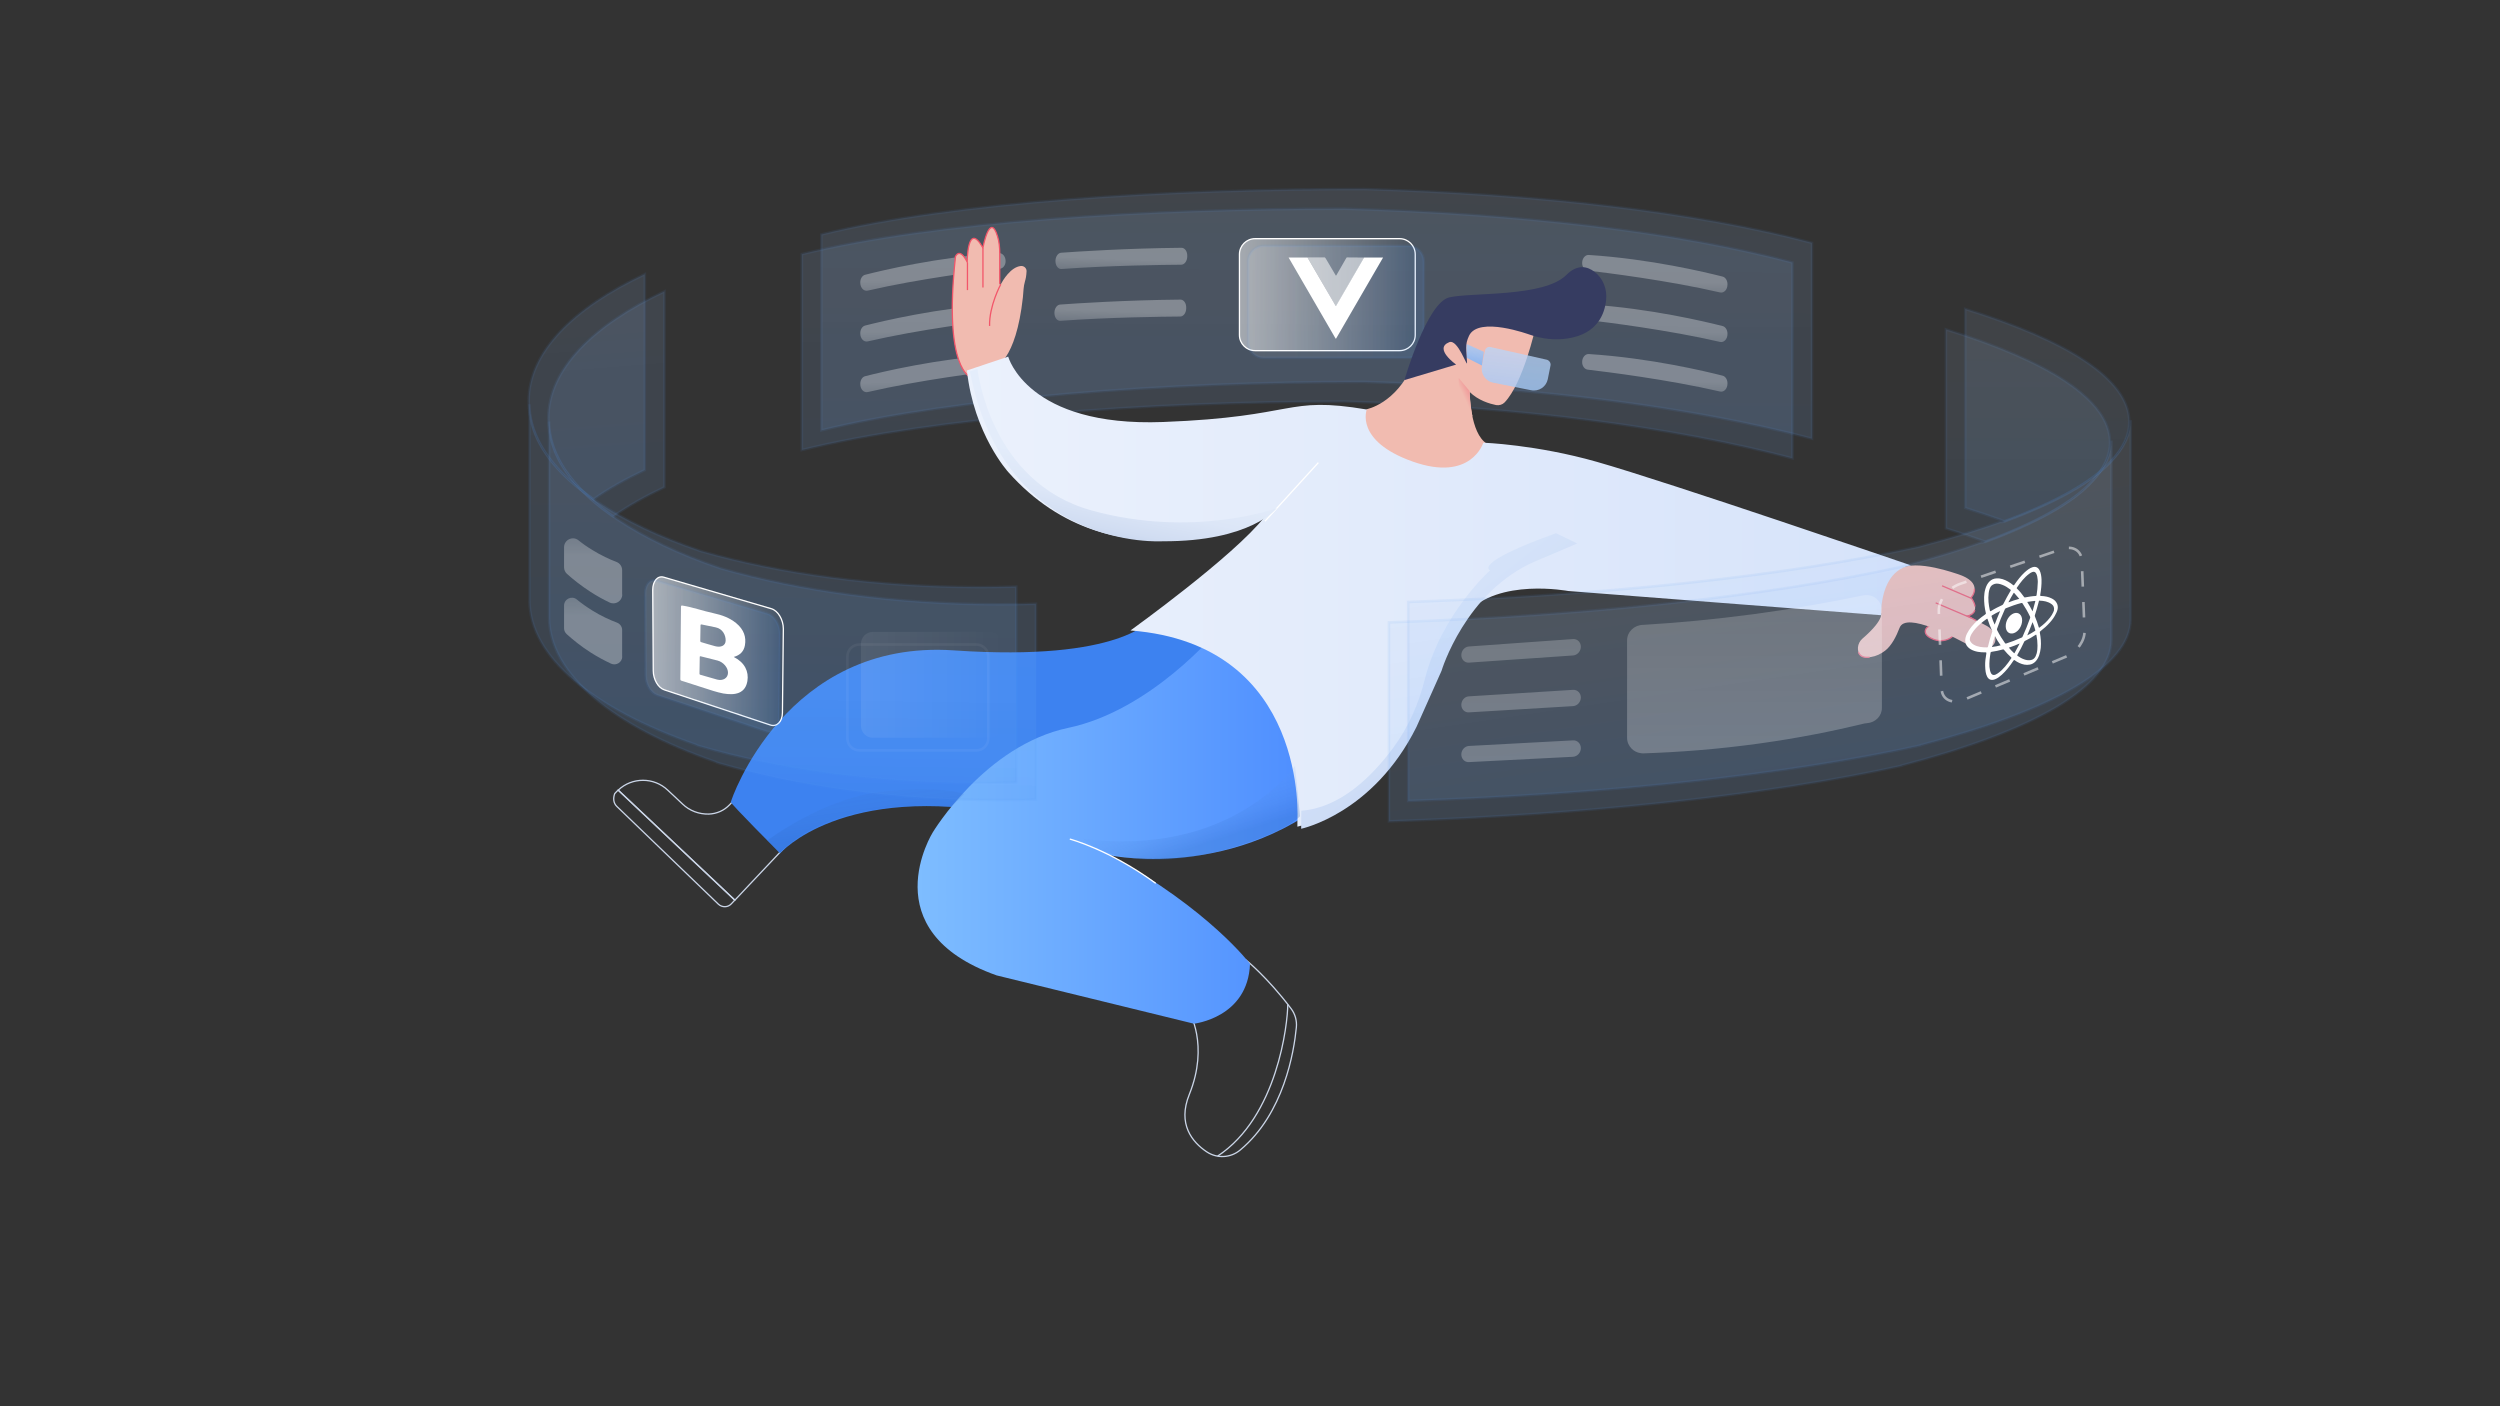 <?xml version="1.0" encoding="utf-8"?>
<!-- Generator: Adobe Illustrator 24.0.2, SVG Export Plug-In . SVG Version: 6.00 Build 0)  -->
<svg version="1.1" id="Layer_1" xmlns="http://www.w3.org/2000/svg" xmlns:xlink="http://www.w3.org/1999/xlink" x="0px" y="0px"
	 viewBox="0 0 1920 1080" style="enable-background:new 0 0 1920 1080;" xml:space="preserve">
<rect x="0" y="0" width="1920" height="1080" fill="#333333" stroke="none"/>
<style type="text/css">
	.st0{fill:#6CACEC;}
	.st1{fill:none;stroke:#000000;stroke-width:2;stroke-linecap:round;stroke-linejoin:round;stroke-miterlimit:10;}
	.st2{opacity:0.1;}
	.st3{fill:#FFFFFF;}
	.st4{fill:#FF81C4;}
	.st5{fill:#FFFFFF;stroke:#000000;stroke-width:2;stroke-linecap:round;stroke-linejoin:round;stroke-miterlimit:10;}
	.st6{fill:#5856D6;}
	.st7{fill:#FF81C4;stroke:#000000;stroke-width:2;stroke-linecap:round;stroke-linejoin:round;stroke-miterlimit:10;}
	.st8{fill:#3880BA;}
	.st9{fill:#FFFFFF;stroke:#000000;stroke-miterlimit:10;}
	.st10{fill:none;stroke:#000000;stroke-miterlimit:10;}
	.st11{fill:none;stroke:#000000;stroke-width:8;stroke-linecap:round;stroke-linejoin:round;stroke-miterlimit:10;}
	.st12{fill:url(#SVGID_1_);stroke:#F2566A;stroke-miterlimit:10;}
	.st13{fill:url(#SVGID_2_);}
	.st14{fill:none;stroke:#F2566A;stroke-miterlimit:10;}
	.st15{fill:none;stroke:#F2566A;stroke-miterlimit:10;stroke-dasharray:10.28,139.814;}
	.st16{fill:url(#SVGID_4_);stroke:#F2566A;stroke-miterlimit:10;}
	.st17{fill:url(#SVGID_5_);stroke:#F2566A;stroke-miterlimit:10;}
	.st18{fill:url(#SVGID_6_);fill-opacity:0.15;stroke:#549BF4;stroke-width:2;stroke-opacity:8.222246e-02;}
	.st19{fill:url(#SVGID_8_);fill-opacity:0.15;stroke:#549BF4;stroke-width:2;stroke-opacity:8.222246e-02;}
	.st20{opacity:0.62;fill:url(#SVGID_10_);fill-opacity:0.5;}
	.st21{opacity:0.62;fill:url(#SVGID_12_);fill-opacity:0.5;}
	.st22{opacity:0.62;fill:url(#SVGID_13_);fill-opacity:0.5;}
	.st23{opacity:0.62;fill:url(#SVGID_14_);fill-opacity:0.5;}
	.st24{opacity:0.62;fill:url(#SVGID_15_);fill-opacity:0.5;}
	.st25{opacity:0.62;fill:url(#SVGID_16_);fill-opacity:0.5;}
	.st26{opacity:0.62;fill:url(#SVGID_17_);fill-opacity:0.5;}
	.st27{opacity:0.62;fill:url(#SVGID_18_);fill-opacity:0.5;}
	.st28{fill:url(#SVGID_19_);stroke:#F2566A;stroke-miterlimit:10;stroke-dasharray:203,31,0,0,0;}
	.st29{fill:none;stroke:#F2566A;stroke-miterlimit:10;stroke-dasharray:110,0,0,0,0;}
	.st30{fill:none;stroke:#CBD6E8;stroke-miterlimit:10;}
	.st31{fill:url(#SVGID_20_);}
	.st32{fill:url(#SVGID_21_);}
	.st33{fill:url(#SVGID_22_);}
	.st34{fill:url(#SVGID_23_);}
	.st35{fill:url(#SVGID_24_);}
	.st36{fill:url(#SVGID_25_);}
	.st37{fill:none;stroke:#FFFFFF;stroke-miterlimit:10;}
	.st38{fill:url(#SVGID_27_);}
	.st39{fill:none;stroke:#FFFFFF;stroke-linecap:round;stroke-miterlimit:10;}
	.st40{fill:url(#SVGID_28_);}
	.st41{fill:url(#SVGID_29_);}
	.st42{opacity:0.36;fill:url(#SVGID_30_);enable-background:new    ;}
	.st43{opacity:0.36;fill:url(#SVGID_31_);enable-background:new    ;}
	.st44{fill:url(#SVGID_32_);fill-opacity:0.15;stroke:#549BF4;stroke-width:2;stroke-opacity:8.222246e-02;}
	.st45{fill:url(#SVGID_34_);fill-opacity:0.15;stroke:#549BF4;stroke-width:2;stroke-opacity:8.222246e-02;}
	.st46{fill:url(#SVGID_35_);fill-opacity:0.15;stroke:#549BF4;stroke-width:2;stroke-opacity:8.222246e-02;}
	.st47{fill:url(#SVGID_36_);fill-opacity:0.15;stroke:#549BF4;stroke-width:2;stroke-opacity:8.222246e-02;}
	.st48{fill:url(#SVGID_37_);fill-opacity:0.5;stroke:#FFFFFF;stroke-linejoin:round;}
	.st49{fill:url(#SVGID_38_);fill-opacity:0.15;stroke:#549BF4;stroke-width:2;stroke-opacity:8.222246e-02;}
	.st50{opacity:0.54;fill:#FFFFFF;enable-background:new    ;}
	.st51{fill:#363C61;}
	.st52{fill:none;stroke:url(#SVGID_39_);stroke-width:9;stroke-miterlimit:10;}
	.st53{fill:none;stroke:url(#SVGID_40_);stroke-width:9;stroke-miterlimit:10;}
	.st54{fill:none;stroke:#FFFFFF;stroke-width:3;stroke-miterlimit:10;}
	.st55{opacity:0.62;fill:url(#SVGID_41_);fill-opacity:0.5;}
	.st56{opacity:0.62;fill:url(#SVGID_42_);fill-opacity:0.5;}
	.st57{opacity:0.62;fill:url(#SVGID_43_);fill-opacity:0.5;}
	.st58{opacity:0.6;fill:url(#SVGID_44_);fill-opacity:0.5;}
	.st59{fill:url(#SVGID_45_);fill-opacity:0.15;stroke:#549BF4;stroke-width:2;stroke-opacity:8.222246e-02;}
	.st60{fill:url(#SVGID_46_);fill-opacity:0.15;stroke:#549BF4;stroke-width:2;stroke-opacity:8.222246e-02;}
	.st61{fill:url(#SVGID_47_);fill-opacity:0.15;stroke:#549BF4;stroke-width:2;stroke-opacity:8.222246e-02;}
	.st62{fill:url(#SVGID_48_);fill-opacity:0.15;stroke:#549BF4;stroke-width:2;stroke-opacity:8.222246e-02;}
	.st63{opacity:0.62;fill:url(#SVGID_49_);fill-opacity:0.5;}
	.st64{opacity:0.62;fill:url(#SVGID_50_);fill-opacity:0.5;}
	.st65{opacity:5.000000e-02;fill:none;stroke:#FFFFFF;stroke-width:2;stroke-miterlimit:10;}
	.st66{opacity:0.15;fill:url(#SVGID_51_);fill-opacity:0.5;}
	.st67{opacity:0.5;}
	.st68{fill:none;stroke:#FFFFFF;stroke-width:2;stroke-dasharray:11.85,11.85;}
	.st69{fill:url(#SVGID_52_);fill-opacity:0.5;stroke:#FFFFFF;stroke-linejoin:round;}
	.st70{fill:url(#SVGID_53_);fill-opacity:0.15;stroke:#549BF4;stroke-width:2;stroke-opacity:8.222246e-02;}
	.st71{fill:#CAD6E8;}
	.st72{fill:url(#SVGID_54_);}
	.st73{fill:url(#SVGID_55_);}
	.st74{opacity:0.89;fill:#F2566A;enable-background:new    ;}
	.st75{fill:#EBF1FC;}
	.st76{fill:#CEDEF2;}
	.st77{fill:url(#SVGID_56_);}
	.st78{fill:url(#SVGID-2_1_);}
	.st79{fill:url(#SVGID-3_1_);}
	.st80{fill:url(#SVGID_57_);}
	.st81{clip-path:url(#SVGID_58_);}
	.st82{fill:url(#SVGID_59_);}
	.st83{fill:#CBD6E8;}
	.st84{stroke:#000000;stroke-miterlimit:10;}
	.st85{fill:url(#SVGID_60_);}
	.st86{fill:url(#SVGID-4_1_);}
	.st87{fill:url(#SVGID_61_);}
	.st88{opacity:0.36;fill:url(#SVGID_62_);enable-background:new    ;}
	.st89{opacity:0.4;fill:#3574EC;enable-background:new    ;}
	.st90{fill:url(#SVGID-5_1_);}
	.st91{fill:url(#SVGID-6_1_);}
	.st92{fill:url(#SVGID_63_);}
	.st93{clip-path:url(#SVGID_64_);}
	.st94{fill:url(#SVGID_65_);}
	.st95{fill:url(#SVGID-7_1_);}
	.st96{opacity:0.4;fill:#FFFFFF;enable-background:new    ;}
	.st97{opacity:0.9;fill:#FFFFFF;enable-background:new    ;}
	.st98{opacity:0.9;}
	.st99{fill:url(#SVGID_66_);}
	.st100{opacity:0.36;fill:url(#SVGID_67_);enable-background:new    ;}
	.st101{fill:url(#SVGID_68_);}
	.st102{fill:url(#SVGID_69_);}
	.st103{fill:url(#SVGID_70_);fill-opacity:0.3;}
	.st104{opacity:8.000000e-02;fill:#549BF4;enable-background:new    ;}
	.st105{fill:url(#SVGID_71_);fill-opacity:0.15;}
	.st106{opacity:0.8;}
	.st107{fill:#9090D0;}
	.st108{fill:none;stroke:#000000;stroke-width:3;stroke-linecap:round;stroke-linejoin:round;stroke-miterlimit:10;}
	.st109{fill:#CFCED4;}
	.st110{fill:#FEAD91;}
	.st111{fill:#FFFFFF;stroke:#000000;stroke-width:3;stroke-linecap:round;stroke-linejoin:round;stroke-miterlimit:10;}
	.st112{fill:#FEAD91;stroke:#000000;stroke-width:3;stroke-miterlimit:10;}
	.st113{fill:#FFE2AA;}
	.st114{fill:#FFE2AA;stroke:#000000;stroke-width:3;stroke-linecap:round;stroke-linejoin:round;stroke-miterlimit:10;}
	.st115{fill:none;stroke:#000000;stroke-width:4;stroke-linecap:round;stroke-linejoin:round;stroke-miterlimit:10;}
	.st116{fill:#FFFFFF;stroke:#000000;stroke-width:5;stroke-linecap:round;stroke-linejoin:round;stroke-miterlimit:10;}
	.st117{fill:none;stroke:#000000;stroke-width:3;stroke-miterlimit:10;}
	.st118{fill:#FFFFFF;stroke:#000000;stroke-width:2;stroke-miterlimit:10;}
	.st119{fill:#FFC9E6;}
	.st120{fill:#FCA1BB;}
	.st121{fill:#151614;}
	.st122{fill:#FFFFFF;stroke:#1B0042;stroke-width:2;stroke-linecap:round;stroke-linejoin:round;stroke-miterlimit:10;}
	.st123{fill:none;stroke:#1B0042;stroke-width:2;stroke-linecap:round;stroke-linejoin:round;stroke-miterlimit:10;}
	.st124{fill:#1B0042;}
	
		.st125{opacity:0.15;clip-path:url(#XMLID_13_);fill:none;stroke:#FFFFFF;stroke-width:2;stroke-linecap:round;stroke-linejoin:round;stroke-miterlimit:10;}
	.st126{fill:none;stroke:#000000;stroke-linecap:round;stroke-linejoin:round;stroke-miterlimit:10;}
	.st127{fill:none;stroke:#FFFFFF;stroke-linecap:round;stroke-linejoin:round;stroke-miterlimit:10;}
	
		.st128{opacity:0.15;clip-path:url(#XMLID_15_);fill:none;stroke:#FFFFFF;stroke-width:2;stroke-linecap:round;stroke-linejoin:round;stroke-miterlimit:10;}
	
		.st129{opacity:0.15;clip-path:url(#XMLID_16_);fill:none;stroke:#FFFFFF;stroke-width:2;stroke-linecap:round;stroke-linejoin:round;stroke-miterlimit:10;}
	.st130{fill:none;stroke:#FFFFFF;stroke-width:2;stroke-linecap:round;stroke-linejoin:round;stroke-miterlimit:10;}
	
		.st131{opacity:0.15;clip-path:url(#XMLID_17_);fill:none;stroke:#FFFFFF;stroke-width:2;stroke-linecap:round;stroke-linejoin:round;stroke-miterlimit:10;}
	.st132{opacity:0.15;clip-path:url(#XMLID_18_);fill:none;stroke:#FFFFFF;stroke-width:2;stroke-miterlimit:10;}
	
		.st133{opacity:0.15;clip-path:url(#XMLID_19_);fill:none;stroke:#FFFFFF;stroke-width:2;stroke-linecap:round;stroke-linejoin:round;stroke-miterlimit:10;}
	.st134{fill:#FFFFFF;stroke:#2C234A;stroke-width:2;stroke-linecap:round;stroke-linejoin:round;stroke-miterlimit:10;}
	.st135{fill:#8AAFF6;}
	.st136{fill:none;stroke:#2C234A;stroke-width:2;stroke-linecap:round;stroke-linejoin:round;stroke-miterlimit:10;}
	.st137{opacity:0.2;}
	.st138{fill:#2C234A;}
	.st139{fill:none;stroke:#4417D7;stroke-width:2;stroke-linecap:round;stroke-linejoin:round;stroke-miterlimit:10;}
	.st140{fill:none;stroke:#EFCC4A;stroke-width:2;stroke-linecap:round;stroke-linejoin:round;stroke-miterlimit:10;}
	.st141{fill:#E3DFFF;}
	.st142{fill:none;stroke:#9D8AF6;stroke-width:2;stroke-linecap:round;stroke-linejoin:round;stroke-miterlimit:10;}
	.st143{clip-path:url(#SVGID_72_);}
	.st144{fill:none;stroke:#E3DFFF;stroke-width:4;stroke-linecap:round;stroke-linejoin:round;stroke-miterlimit:10;}
	.st145{fill:none;stroke:#D6D4D4;stroke-width:10;stroke-linecap:round;stroke-linejoin:round;stroke-miterlimit:10;}
	.st146{fill:none;stroke:#FF4B42;stroke-width:10;stroke-linecap:round;stroke-linejoin:round;stroke-miterlimit:10;}
	.st147{fill:#D7B9D8;}
	.st148{fill:#D6D4D4;}
	.st149{fill:#FFB69D;}
	.st150{fill:#D6D4D4;stroke:#FFFFFF;stroke-width:2;stroke-miterlimit:10;}
	.st151{clip-path:url(#XMLID_20_);}
	.st152{clip-path:url(#XMLID_21_);}
	.st153{fill:none;stroke:#FFFFFF;stroke-width:5;stroke-linecap:round;stroke-linejoin:round;stroke-miterlimit:10;}
	.st154{fill:#FF4B42;}
	.st155{clip-path:url(#XMLID_24_);}
	.st156{clip-path:url(#SVGID_74_);}
	.st157{clip-path:url(#XMLID_25_);}
	.st158{fill:#FEC0D9;}
	
		.st159{fill:none;stroke:#D6D4D4;stroke-width:3;stroke-linecap:round;stroke-linejoin:round;stroke-miterlimit:10;stroke-dasharray:20,20;}
	.st160{fill:#6BA5BD;}
	.st161{clip-path:url(#XMLID_28_);}
	.st162{clip-path:url(#SVGID_76_);}
	.st163{clip-path:url(#XMLID_29_);}
	.st164{clip-path:url(#XMLID_33_);}
	.st165{fill:none;stroke:#FFFFFF;stroke-width:4;stroke-linecap:round;stroke-linejoin:round;stroke-miterlimit:10;}
	.st166{fill:none;stroke:#FFFF00;stroke-width:2;stroke-linecap:round;stroke-linejoin:round;stroke-miterlimit:10;}
	.st167{fill:#FEC0D9;stroke:#000000;stroke-width:3;stroke-linecap:round;stroke-linejoin:round;stroke-miterlimit:10;}
	.st168{fill:#FFCDB2;stroke:#000000;stroke-width:2;stroke-linecap:round;stroke-linejoin:round;stroke-miterlimit:10;}
	.st169{stroke:#FFFFFF;stroke-width:2;stroke-miterlimit:10;}
	.st170{fill:#996533;stroke:#000000;stroke-width:2;stroke-linecap:round;stroke-linejoin:round;stroke-miterlimit:10;}
	.st171{stroke:#000000;stroke-width:2;stroke-linecap:round;stroke-linejoin:round;stroke-miterlimit:10;}
	.st172{fill:#996533;stroke:#000000;stroke-width:2;stroke-miterlimit:10;}
	.st173{fill:#FF6600;stroke:#000000;stroke-width:2;stroke-linecap:round;stroke-linejoin:round;stroke-miterlimit:10;}
	.st174{fill:#FFCDB2;}
	.st175{fill:none;stroke:#000000;stroke-width:2;stroke-miterlimit:10;}
	.st176{fill:none;stroke:#000000;stroke-width:5;stroke-linecap:round;stroke-linejoin:round;stroke-miterlimit:10;}
	.st177{fill:#9B4CB5;stroke:#000000;stroke-width:2;stroke-linecap:round;stroke-linejoin:round;stroke-miterlimit:10;}
	.st178{fill:#C8C8FF;stroke:#000000;stroke-width:2;stroke-linecap:round;stroke-linejoin:round;stroke-miterlimit:10;}
	.st179{fill:#DDDCDD;}
	.st180{fill:#FA6058;stroke:#000000;stroke-width:2;stroke-miterlimit:10;}
	.st181{fill:#FBBC2D;stroke:#000000;stroke-width:2;stroke-miterlimit:10;}
	.st182{fill:#30CA41;stroke:#000000;stroke-width:2;stroke-miterlimit:10;}
	.st183{stroke:#FFFFFF;stroke-width:2;stroke-linecap:round;stroke-linejoin:round;stroke-miterlimit:10;}
	.st184{fill:none;stroke:#C8C8FF;stroke-width:5;stroke-linecap:round;stroke-linejoin:round;stroke-miterlimit:10;}
	.st185{stroke:#000000;stroke-width:2;stroke-miterlimit:10;}
	.st186{fill:#FF2D55;}
	.st187{fill:#D4D7FF;}
	.st188{fill:#FFCBC2;}
	.st189{clip-path:url(#SVGID_77_);}
	.st190{fill:#352F84;}
	.st191{clip-path:url(#SVGID_78_);}
	.st192{clip-path:url(#SVGID_79_);}
	.st193{clip-path:url(#XMLID_37_);}
	.st194{opacity:0.4;clip-path:url(#XMLID_41_);}
	.st195{clip-path:url(#XMLID_44_);}
	.st196{fill:#FF3167;}
	.st197{fill:#91A3B4;}
	.st198{fill:#E05555;}
	.st199{fill:none;stroke:#EFA9A9;stroke-width:2;stroke-miterlimit:10;}
	.st200{clip-path:url(#XMLID_46_);}
	.st201{fill:#F2F2F2;}
	.st202{fill:#6F8393;}
	.st203{fill:#333333;}
	.st204{fill:#B5C7C3;}
	.st205{clip-path:url(#XMLID_47_);}
	.st206{clip-path:url(#SVGID_81_);}
	.st207{clip-path:url(#XMLID_50_);}
	.st208{fill:#5595E0;}
	.st209{fill:#FCFCFC;}
	.st210{fill:none;stroke:#CACBDB;stroke-width:10;stroke-linecap:round;stroke-linejoin:round;stroke-miterlimit:10;}
	
		.st211{fill:none;stroke:#CACBDB;stroke-width:10;stroke-linecap:round;stroke-linejoin:round;stroke-miterlimit:10;stroke-dasharray:30,30;}
	.st212{fill:none;stroke:#CACBDB;stroke-width:21;stroke-linecap:round;stroke-linejoin:round;stroke-miterlimit:10;}
	.st213{fill:#E45858;}
	.st214{fill:#CFD4FF;}
	.st215{fill:#2A2C67;}
	.st216{clip-path:url(#XMLID_51_);}
	.st217{fill:#585DE4;}
	.st218{fill:none;stroke:#324A81;stroke-width:5;stroke-linecap:round;stroke-linejoin:round;stroke-miterlimit:10;}
	.st219{fill:#CFD4FF;stroke:#2A2C67;stroke-width:5;stroke-linecap:round;stroke-linejoin:round;stroke-miterlimit:10;}
	.st220{clip-path:url(#XMLID_52_);}
	.st221{clip-path:url(#XMLID_53_);}
	.st222{fill:none;stroke:#FEFEFF;stroke-width:5;stroke-linecap:round;stroke-linejoin:round;stroke-miterlimit:10;}
	.st223{fill:#CFD4FF;stroke:#2A2C67;stroke-width:5;stroke-miterlimit:10;}
	.st224{fill:none;stroke:#2A2C67;stroke-width:5;stroke-linecap:round;stroke-linejoin:round;stroke-miterlimit:10;}
	.st225{fill:none;stroke:#585DE4;stroke-width:5;stroke-miterlimit:10;}
	.st226{fill:none;stroke:#585DE4;stroke-width:5;stroke-linecap:round;stroke-linejoin:round;stroke-miterlimit:10;}
	.st227{fill:#E8E8F7;}
	
		.st228{opacity:0.4;fill:none;stroke:#303044;stroke-width:2.51;stroke-linecap:round;stroke-linejoin:round;stroke-miterlimit:10;}
	.st229{fill:#FEC5C4;}
	.st230{fill:#EF8D8B;}
	.st231{fill:#FEC5C4;stroke:#EF8D8B;stroke-width:2.51;stroke-linecap:round;stroke-linejoin:round;stroke-miterlimit:10;}
	.st232{fill:#F048BA;}
	.st233{fill:#FFFFFF;stroke:#E8E8F7;stroke-width:2;stroke-linecap:round;stroke-linejoin:round;stroke-miterlimit:10;}
	.st234{fill:none;stroke:#E8E8F7;stroke-width:2;stroke-linecap:round;stroke-linejoin:round;stroke-miterlimit:10;}
	.st235{fill:#303044;}
	.st236{fill:none;}
	.st237{fill:none;stroke:#EF8D8B;stroke-width:2.51;stroke-linecap:round;stroke-linejoin:round;stroke-miterlimit:10;}
	.st238{fill:none;stroke:#E8E8F7;stroke-width:7;stroke-linecap:round;stroke-linejoin:round;stroke-miterlimit:10;}
	.st239{fill:#FFFFFF;stroke:#E8E8F7;stroke-width:7;stroke-linecap:round;stroke-linejoin:round;stroke-miterlimit:10;}
	.st240{fill:#FFFFFF;stroke:#E8E8F7;stroke-width:5.62;stroke-miterlimit:10;}
	.st241{fill:#E8E8F7;stroke:#E8E8F7;stroke-width:5.62;stroke-miterlimit:10;}
	.st242{fill:#FEC5C4;stroke:#EF8D8B;stroke-width:2;stroke-linecap:round;stroke-linejoin:round;stroke-miterlimit:10;}
	.st243{fill:none;stroke:#EF8D8B;stroke-width:2;stroke-linecap:round;stroke-linejoin:round;stroke-miterlimit:10;}
	.st244{fill:#E8E8F7;stroke:#FFFFFF;stroke-width:5.62;stroke-miterlimit:10;}
	.st245{opacity:0.4;fill:none;stroke:#000000;stroke-width:2;stroke-linecap:round;stroke-linejoin:round;stroke-miterlimit:10;}
	.st246{fill:none;stroke:#E8E8F7;stroke-width:5.132;stroke-miterlimit:10;}
	.st247{fill:none;stroke:#EF8D8B;stroke-width:2;stroke-linecap:round;stroke-miterlimit:10;}
	.st248{fill:#FFFFFF;stroke:#E8E8F7;stroke-width:5;stroke-miterlimit:10;}
	.st249{fill:#E8E8F7;stroke:#E8E8F7;stroke-width:5;stroke-miterlimit:10;}
	.st250{fill:#FFFFFF;stroke:#E8E8F7;stroke-width:5;stroke-miterlimit:10;stroke-dasharray:20,20;}
	.st251{fill:#F2F2F6;}
	.st252{opacity:0.4;fill:#FFFFFF;stroke:#000000;stroke-width:2.116;stroke-linecap:round;stroke-miterlimit:10;}
	
		.st253{opacity:0.4;fill:none;stroke:#000000;stroke-width:2.116;stroke-linecap:round;stroke-linejoin:round;stroke-miterlimit:10;stroke-dasharray:140.719,204.201;}
	.st254{opacity:0.4;fill:none;stroke:#000000;stroke-width:2.116;stroke-linecap:round;stroke-miterlimit:10;}
	.st255{fill:#282828;}
	.st256{fill:#FEC5C4;stroke:#EF8D8B;stroke-width:1.058;stroke-linecap:round;stroke-miterlimit:10;}
	.st257{fill:none;stroke:#FFFFFF;stroke-width:8;stroke-linecap:round;stroke-linejoin:round;stroke-miterlimit:10;}
	
		.st258{fill:none;stroke:#E8E8F7;stroke-width:5;stroke-linecap:round;stroke-linejoin:round;stroke-miterlimit:10;stroke-dasharray:20,20;}
	.st259{fill:none;stroke:#E8E8F7;stroke-width:4.743;stroke-linecap:round;stroke-linejoin:round;stroke-miterlimit:10;}
	
		.st260{opacity:0.4;fill:none;stroke:#000000;stroke-width:1.709;stroke-linecap:round;stroke-linejoin:round;stroke-miterlimit:10;}
	.st261{fill-rule:evenodd;clip-rule:evenodd;fill:#F7931A;}
	.st262{fill:none;stroke:#EF8D8B;stroke-width:1.956;stroke-linecap:round;stroke-linejoin:round;stroke-miterlimit:10;}
</style>
<g>
	
		<radialGradient id="SVGID_1_" cx="2666.916" cy="186.726" r="11.169" gradientTransform="matrix(0.947 -0.321 0.321 0.947 -1095.893 1162.022)" gradientUnits="userSpaceOnUse">
		<stop  offset="0" style="stop-color:#F1BBB0"/>
		<stop  offset="0.64" style="stop-color:#F1BBB0"/>
	</radialGradient>
	<path class="st12" d="M1487.8,471.5c-0.3,0.8-1.3,7.6-6.1,9.4c-1.5,0.5-2.7,1.7-3,3.2c-0.4,1.9,0.4,4.4,5.5,6.6
		c4.2,1.9,9.1,1.8,13.2-0.4c3.5-2,6.2-5.5,3.2-11.9C1494.5,465.6,1487.8,471.5,1487.8,471.5z"/>
	<g>
		
			<radialGradient id="SVGID_2_" cx="3279.289" cy="-209.064" r="47.234" gradientTransform="matrix(0.885 -0.465 0.465 0.885 -1332.67 2188.468)" gradientUnits="userSpaceOnUse">
			<stop  offset="0" style="stop-color:#F1BBB0"/>
			<stop  offset="0.64" style="stop-color:#F1BBB0"/>
		</radialGradient>
		<path class="st13" d="M1458.7,437c0,0-16.9,7-14.5,32.9c0,0,4.8,4.5-14,20.7c-1.9,1.7-3.1,4.1-3.3,6.6c-0.2,4,1.1,8.8,9.9,7.4
			c4-0.6,7.8-2.4,11-4.9c4.9-3.8,8.5-10.8,11.1-17.6c4.9-12.7,42.7,7.6,56.3,15.1c4,2.2,9,2.4,13,0.2c3-1.6,5.3-4.4,3.9-9.1
			c-1-3.4-3.5-6.2-6.6-7.8l-14.4-7.6c0,0,11-2,2.8-14.1c0,0,10.5-11.3-10.6-18C1503.3,441,1471.7,429,1458.7,437z"/>
		<g>
			<path class="st14" d="M1517.7,476.6l-6.6-3.5c0,0,4.5-0.8,5.6-4.5"/>
			<path class="st14" d="M1516.8,465.8c-0.2-1.8-1.1-4-3-6.8c0,0,2.8-3,2.6-6.8"/>
			<path class="st15" d="M1427.3,500.8c0.9,2.7,3.4,4.8,9.5,3.8c4-0.6,7.8-2.4,11-4.9c4.9-3.8,8.5-10.8,11.1-17.6
				c3-7.8,18.4-3.2,33,3.3"/>
		</g>
	</g>
	
		<radialGradient id="SVGID_4_" cx="3307.746" cy="-204.496" r="10.564" gradientTransform="matrix(0.885 -0.465 0.465 0.885 -1332.67 2188.468)" gradientUnits="userSpaceOnUse">
		<stop  offset="0" style="stop-color:#F1BBB0"/>
		<stop  offset="0.64" style="stop-color:#F1BBB0"/>
	</radialGradient>
	<line class="st16" x1="1486.6" y1="463" x2="1514.1" y2="474.7"/>
	
		<radialGradient id="SVGID_5_" cx="3316.609" cy="-215.657" r="8.792" gradientTransform="matrix(0.885 -0.465 0.465 0.885 -1332.67 2188.468)" gradientUnits="userSpaceOnUse">
		<stop  offset="0" style="stop-color:#F1BBB0"/>
		<stop  offset="0.64" style="stop-color:#F1BBB0"/>
	</radialGradient>
	<line class="st17" x1="1491.5" y1="449.9" x2="1514.4" y2="459.7"/>
</g>
<linearGradient id="SVGID_6_" gradientUnits="userSpaceOnUse" x1="1014.51" y1="-356.044" x2="1009.534" y2="576.94">
	<stop  offset="0" style="stop-color:#FFFFFF;stop-opacity:0.572"/>
	<stop  offset="1" style="stop-color:#549BF4"/>
</linearGradient>
<path class="st18" d="M1391.6,186.5v150.4c-89.9-23.8-210-39.7-344-43.6c-152.1,0-314.1,12-416.8,37.2V180.1
	c102.6-25.3,264.6-34.9,416.8-34.9C1181.6,149.1,1301.7,162.7,1391.6,186.5z"/>
<linearGradient id="SVGID_8_" gradientUnits="userSpaceOnUse" x1="999.51" y1="-340.946" x2="994.534" y2="592.038">
	<stop  offset="0" style="stop-color:#FFFFFF;stop-opacity:0.572"/>
	<stop  offset="1" style="stop-color:#549BF4"/>
</linearGradient>
<path class="st19" d="M1376.6,201.6V352c-89.9-23.8-210-39.7-344-43.6c-152.1,0-314.1,12-416.8,37.2V195.2
	c102.6-25.3,264.6-34.9,416.8-34.9C1166.6,164.2,1286.7,177.8,1376.6,201.6z"/>
<linearGradient id="SVGID_10_" gradientUnits="userSpaceOnUse" x1="935.031" y1="9252.887" x2="934.524" y2="9214.567" gradientTransform="matrix(-0.985 1.667117e-03 -1.692099e-03 -1 1653.619 9505.394)">
	<stop  offset="0" style="stop-color:#FFFFFF"/>
	<stop  offset="1" style="stop-color:#FFFFFF;stop-opacity:0"/>
</linearGradient>
<path class="st20" d="M768,245.4c-14.3,1.7-61.4,7.5-101.6,16.8c-3,0.7-5.7-2.2-5.7-6l0-0.4c0-2.8,1.6-5.3,3.8-5.8
	c12.6-3.2,55.1-13.5,102.7-16.6c2.7-0.2,5.1,2.6,5.1,6v0C772.4,242.5,770.5,245.1,768,245.4z"/>
<linearGradient id="SVGID_12_" gradientUnits="userSpaceOnUse" x1="934.978" y1="9291.83" x2="934.47" y2="9253.511" gradientTransform="matrix(-0.985 1.667117e-03 -1.692099e-03 -1 1653.619 9505.394)">
	<stop  offset="0" style="stop-color:#FFFFFF"/>
	<stop  offset="1" style="stop-color:#FFFFFF;stop-opacity:0"/>
</linearGradient>
<path class="st21" d="M768,206.4c-14.3,1.7-61.4,7.5-101.6,16.8c-3,0.7-5.7-2.2-5.7-6l0-0.4c0-2.8,1.6-5.3,3.8-5.8
	c12.6-3.2,55.1-13.5,102.7-16.6c2.7-0.2,5.1,2.6,5.1,6l0,0C772.4,203.5,770.5,206.1,768,206.4z"/>
<linearGradient id="SVGID_13_" gradientUnits="userSpaceOnUse" x1="588.382" y1="9289.92" x2="587.874" y2="9251.601" gradientTransform="matrix(0.985 1.667117e-03 1.692099e-03 -1 675.279 9505.394)">
	<stop  offset="0" style="stop-color:#FFFFFF"/>
	<stop  offset="1" style="stop-color:#FFFFFF;stop-opacity:0"/>
</linearGradient>
<path class="st22" d="M1219.4,207.8c14.3,1.7,61.4,7.5,101.6,16.8c3,0.7,5.7-2.2,5.7-6l0-0.4c0-2.8-1.6-5.3-3.8-5.8
	c-12.6-3.2-55.1-13.5-102.7-16.6c-2.7-0.2-5.1,2.6-5.1,6v0C1215,204.9,1216.9,207.5,1219.4,207.8z"/>
<linearGradient id="SVGID_14_" gradientUnits="userSpaceOnUse" x1="588.447" y1="9251.86" x2="587.94" y2="9213.541" gradientTransform="matrix(0.985 1.667117e-03 1.692099e-03 -1 675.279 9505.394)">
	<stop  offset="0" style="stop-color:#FFFFFF"/>
	<stop  offset="1" style="stop-color:#FFFFFF;stop-opacity:0"/>
</linearGradient>
<path class="st23" d="M1219.4,245.8c14.3,1.7,61.4,7.5,101.6,16.8c3,0.7,5.7-2.2,5.7-6l0-0.4c0-2.8-1.6-5.3-3.8-5.8
	c-12.6-3.2-55.1-13.5-102.7-16.6c-2.7-0.2-5.1,2.6-5.1,6v0C1215,242.9,1216.9,245.5,1219.4,245.8z"/>
<linearGradient id="SVGID_15_" gradientUnits="userSpaceOnUse" x1="588.513" y1="9213.801" x2="588.005" y2="9175.481" gradientTransform="matrix(0.985 1.667117e-03 1.692099e-03 -1 675.279 9505.394)">
	<stop  offset="0" style="stop-color:#FFFFFF"/>
	<stop  offset="1" style="stop-color:#FFFFFF;stop-opacity:0"/>
</linearGradient>
<path class="st24" d="M1219.4,283.9c14.3,1.7,61.4,7.5,101.6,16.8c3,0.7,5.7-2.2,5.7-6l0-0.4c0-2.8-1.6-5.3-3.8-5.8
	c-12.6-3.2-55.1-13.5-102.7-16.6c-2.7-0.2-5.1,2.6-5.1,6l0,0C1215,281,1216.9,283.6,1219.4,283.9z"/>
<g>
	
		<linearGradient id="SVGID_16_" gradientUnits="userSpaceOnUse" x1="1116.127" y1="9259.374" x2="1115.76" y2="9231.668" gradientTransform="matrix(-0.89 -4.712524e-02 5.286964e-02 -0.999 1364.207 9541.87)">
		<stop  offset="0" style="stop-color:#FFFFFF"/>
		<stop  offset="1" style="stop-color:#FFFFFF;stop-opacity:0"/>
	</linearGradient>
	<path class="st25" d="M906.4,243.1c-13.3,0.1-55.2,0.6-92,3.3c-2.7,0.2-4.8-2.9-4.6-6.6v0c0.2-3.2,2.1-5.8,4.4-5.9
		c12.2-0.9,50.2-3.4,92.4-3.8c2.6,0,4.6,2.9,4.4,6.5l0,0.4C910.9,240.5,908.8,243.1,906.4,243.1z"/>
	
		<linearGradient id="SVGID_17_" gradientUnits="userSpaceOnUse" x1="1117.591" y1="9299.194" x2="1117.224" y2="9271.488" gradientTransform="matrix(-0.89 -4.712524e-02 5.286964e-02 -0.999 1364.207 9541.87)">
		<stop  offset="0" style="stop-color:#FFFFFF"/>
		<stop  offset="1" style="stop-color:#FFFFFF;stop-opacity:0"/>
	</linearGradient>
	<path class="st26" d="M907.2,203.3c-13.3,0.1-55.2,0.6-92,3.3c-2.7,0.2-4.8-2.9-4.6-6.6v0c0.2-3.2,2.1-5.8,4.4-5.9
		c12.2-0.9,50.2-3.4,92.4-3.8c2.6,0,4.6,2.9,4.4,6.5l0,0.4C911.7,200.6,909.6,203.3,907.2,203.3z"/>
</g>
<linearGradient id="SVGID_18_" gradientUnits="userSpaceOnUse" x1="935.084" y1="9213.944" x2="934.577" y2="9175.625" gradientTransform="matrix(-0.985 1.667117e-03 -1.692099e-03 -1 1653.619 9505.394)">
	<stop  offset="0" style="stop-color:#FFFFFF"/>
	<stop  offset="1" style="stop-color:#FFFFFF;stop-opacity:0"/>
</linearGradient>
<path class="st27" d="M768,284.3c-14.3,1.7-61.4,7.5-101.6,16.8c-3,0.7-5.7-2.2-5.7-6l0-0.4c0-2.8,1.6-5.3,3.8-5.8
	c12.6-3.2,55.1-13.5,102.7-16.6c2.7-0.2,5.1,2.6,5.1,6v0C772.4,281.4,770.5,284,768,284.3z"/>
<g>
	<radialGradient id="SVGID_19_" cx="759.951" cy="232.292" r="45.419" gradientUnits="userSpaceOnUse">
		<stop  offset="0" style="stop-color:#F1BBB0"/>
		<stop  offset="0.64" style="stop-color:#F1BBB0"/>
	</radialGradient>
	<path class="st28" d="M745.7,289.8c0,0-21.4-5.6-11.9-92.6h-0.1c0,0,3.1-7.9,9.1,4v0c0,0,0.1-32,12-11h0.1c0,0,5.3-28,11.2-8.7
		c1.3,4.1,1.7,8.7,1.7,13v23.9c0,0.3,0.6,0.4,0.7,0.1c1.8-3.4,7.7-13.3,15.4-14.2c2.5-0.3,4.7,1.7,4.5,4.2c-0.2,3.5-0.6,5.5-1.2,7.5
		c-1.2,4-1.2,8-1.6,12.2c-5.4,49.5-21.5,53.7-21.5,53.7L745.7,289.8"/>
	<line class="st14" x1="754.9" y1="190.4" x2="754.9" y2="220.8"/>
	<line class="st14" x1="743" y1="201.7" x2="743" y2="222.8"/>
	<path class="st29" d="M768.6,218.3c0,0-9,16.6-8.6,32"/>
</g>
<g>
	<path class="st30" d="M956.8,737.2c0,0,16.3,13,34.8,37.5c3.1,4.1,4.5,9.2,4,14.3c-1.8,18.8-9.6,66.3-43.1,94.2
		c-7.4,6.2-17.9,6.7-25.9,1.3c-10.8-7.3-22.5-21.1-13.2-44c15.5-38.4-0.4-63.9-0.4-63.9L956.8,737.2z"/>
	<path class="st30" d="M935.1,887.9c46-30.2,53.9-101.8,53.9-116.5"/>
</g>
<g>
	<path class="st30" d="M473.9,619.5l77.8,74.9c2.9,2.7,7.4,2.6,10-0.3l2.6-2.8l-89.6-84.5c-0.4,0.4-0.8,0.8-1.2,1.2l-1.4,1.5
		C470.8,613,471,616.8,473.9,619.5z"/>
	<path class="st30" d="M474.8,606.8l89.6,84.5l10.8-11.5l26.9-28.5l5.6-6l-38.7-36.5l-6.3,6.7l-2.1,2.3l-0.2,0.2
		c-2.1,2.2-4.6,4-7.3,5.2c-2.7,1.2-5.7,1.9-8.7,2c-7.5,0.2-14.8-2.5-20.2-7.7l-11.3-10.6C502.2,596.7,485.4,596.8,474.8,606.8z"/>
</g>
<radialGradient id="SVGID_20_" cx="770.967" cy="565.551" r="161.357" gradientUnits="userSpaceOnUse">
	<stop  offset="0.26" style="stop-color:#3D82F0"/>
	<stop  offset="0.76" style="stop-color:#3D82F0"/>
</radialGradient>
<path class="st31" d="M884,475.6c0,0-22.1,32.8-151.3,23.9c-129.2-8.9-171.4,115-171.4,116.5s37.8,39.4,37.8,39.4
	s47.5-54.9,176.7-29.7C905,651,980.7,514.4,980.7,514.4L884,475.6z"/>
<linearGradient id="SVGID_21_" gradientUnits="userSpaceOnUse" x1="704.659" y1="635.429" x2="1041.58" y2="635.429">
	<stop  offset="0" style="stop-color:#7EBDFF"/>
	<stop  offset="1" style="stop-color:#4888FF"/>
</linearGradient>
<path class="st32" d="M934.7,484.7c0,0-50.5,60.9-114.3,74.3c-63.9,13.4-104,80.2-104,80.2s-47.5,75.7,49,109.9l151.5,37.1
	c0,0,41.6-4.5,43.1-46c0,0-31.2-41.6-106.9-83.2c0,0,106.9,22.3,188.6-62.4L934.7,484.7z"/>
<radialGradient id="SVGID_22_" cx="1111.647" cy="317.329" r="73.8" gradientUnits="userSpaceOnUse">
	<stop  offset="0" style="stop-color:#F1BBB0"/>
	<stop  offset="0.64" style="stop-color:#F1BBB0"/>
</radialGradient>
<path class="st33" d="M1179.1,252.2c0,0-9.3,42-23.6,56.9c-1.7,1.7-4.1,2.4-6.5,2c-4.9-1-13.8-3.6-20.2-10c0,0,0,31.7,13.2,39.7
	c0,0-7.9,29.1-9.3,30.4s-66.1,23.8-66.1,23.8s-14.5,9.3-14.5-11.9s-7.9-58.2-7.9-58.2l5.3-10.6c0,0,22.5-4,35.7-34.4l22.5-31.7
	l41-10.6h30.4V252.2z"/>
<linearGradient id="SVGID_23_" gradientUnits="userSpaceOnUse" x1="1179.31" y1="158.185" x2="1146.137" y2="431.86">
	<stop  offset="0" style="stop-color:#FFFFFF;stop-opacity:0.572"/>
	<stop  offset="1" style="stop-color:#549BF4"/>
</linearGradient>
<path class="st34" d="M1190.8,280.7l-2.1,10.5c-1.2,5.9-6.9,9.7-12.8,8.5l-29.2-5.8c-5.9-1.2-9.7-6.9-8.6-12.8l0.1-0.6l2.1-10.4
	l0.2-0.9c0.4-1.9,2.2-3.1,4.1-2.7l43.5,9.8C1189.9,276.9,1191.2,278.8,1190.8,280.7z"/>
<linearGradient id="SVGID_24_" gradientUnits="userSpaceOnUse" x1="1140.082" y1="230.91" x2="1127.642" y2="296.426">
	<stop  offset="0" style="stop-color:#FFFFFF;stop-opacity:0.572"/>
	<stop  offset="1" style="stop-color:#549BF4"/>
</linearGradient>
<path class="st35" d="M1139.6,270.2l-1.5,10.5l-11.9-6v-9.9c0-0.3,0.3-0.5,0.6-0.4L1139.6,270.2z"/>
<linearGradient id="SVGID_25_" gradientUnits="userSpaceOnUse" x1="742.616" y1="454.325" x2="1467.599" y2="454.325">
	<stop  offset="0" style="stop-color:#EBF1FC"/>
	<stop  offset="1" style="stop-color:#D6E3FA"/>
</linearGradient>
<path class="st36" d="M1467.6,434.2c0,0-186.6-64-241.2-79.5c-46.7-13.3-87.2-14.7-87.2-14.7s-9.3,30.4-54.2,14.5
	c-44.9-15.9-35.3-40-35.3-40c-63.5-10.6-51.9,5.6-156.4,9.6c-104.4,4-119-50.2-119-50.2l-31.7,10.6c5.3,48.9,31.7,78,31.7,78
	c82,92.5,197,34.4,197,34.4c-23.8,30.4-103.1,87.3-103.1,87.3c137.5,10.6,128.2,146.7,128.2,146.7v4
	c72.5-17.1,102.1-105,110.8-128.7c4.7-12.6,10.4-25.1,19.3-35.2c24.3-27.3,77.9-17.1,77.9-17.1l240.3,18.6
	C1444.7,472.5,1443.2,438.4,1467.6,434.2z"/>
<line class="st37" x1="971.5" y1="400.3" x2="1012.5" y2="355.3"/>
<linearGradient id="SVGID_27_" gradientUnits="userSpaceOnUse" x1="1106.963" y1="313.8" x2="1166.939" y2="285.375">
	<stop  offset="0.292" style="stop-color:#F1BBB0"/>
	<stop  offset="0.365" style="stop-color:#F19F9D"/>
	<stop  offset="0.454" style="stop-color:#F2858A"/>
	<stop  offset="0.551" style="stop-color:#F2707C"/>
	<stop  offset="0.661" style="stop-color:#F26172"/>
	<stop  offset="0.792" style="stop-color:#F2596C"/>
	<stop  offset="1" style="stop-color:#F2566A"/>
</linearGradient>
<path class="st38" d="M1128.6,300.3l-8.3-10c0,0-2.1,17.3,10.6,29.5C1130.8,319.7,1128.6,308.6,1128.6,300.3z"/>
<path class="st39" d="M1225.3,240.2c0,0,10-15-8.3-30"/>
<linearGradient id="SVGID_28_" gradientUnits="userSpaceOnUse" x1="1271.495" y1="737.357" x2="931.816" y2="307.097">
	<stop  offset="0" style="stop-color:#184D9F"/>
	<stop  offset="3.722267e-02" style="stop-color:#3B68B0"/>
	<stop  offset="8.425657e-02" style="stop-color:#5F85C1"/>
	<stop  offset="0.137" style="stop-color:#7F9FD1"/>
	<stop  offset="0.196" style="stop-color:#9BB4DE"/>
	<stop  offset="0.262" style="stop-color:#B1C5E8"/>
	<stop  offset="0.339" style="stop-color:#C2D3F0"/>
	<stop  offset="0.434" style="stop-color:#CDDCF6"/>
	<stop  offset="0.568" style="stop-color:#D4E2F9"/>
	<stop  offset="0.94" style="stop-color:#D6E3FA"/>
</linearGradient>
<path class="st40" d="M1179.1,431.1c-53.8,23.2-72,84.1-72,84.1l-19.2,43c-33.2,66.8-88.6,78.3-88.6,78.3l0.1-13.9
	c30-2.1,54.5-26.5,70.6-48.3c11.6-15.7,19.6-33.8,24.3-52.7c12.6-50.1,50.1-83.6,50.1-83.6s-14.4-5.1,50.6-28.5l16.3,7.9
	L1179.1,431.1z"/>
<linearGradient id="SVGID_29_" gradientUnits="userSpaceOnUse" x1="835.28" y1="475.36" x2="875.438" y2="274.572">
	<stop  offset="0" style="stop-color:#184D9F"/>
	<stop  offset="6.693877e-03" style="stop-color:#1F53A2"/>
	<stop  offset="4.933964e-02" style="stop-color:#4873B5"/>
	<stop  offset="9.725527e-02" style="stop-color:#6E90C6"/>
	<stop  offset="0.149" style="stop-color:#8EA9D4"/>
	<stop  offset="0.207" style="stop-color:#AABFE0"/>
	<stop  offset="0.272" style="stop-color:#C0D0EA"/>
	<stop  offset="0.348" style="stop-color:#D1DDF2"/>
	<stop  offset="0.442" style="stop-color:#DCE6F7"/>
	<stop  offset="0.574" style="stop-color:#E3ECFA"/>
	<stop  offset="0.94" style="stop-color:#E5EDFB"/>
</linearGradient>
<path class="st41" d="M750.7,283.3c0,0,9.2,87,87.6,108.7s142.4-1.8,142.4-1.8s-19.9,25.8-87.8,25.5c0,0-121.3,8-148-130.4
	L750.7,283.3z"/>
<path class="st37" d="M821.6,644.4c0,0,30.2,7.9,66,34"/>
<linearGradient id="SVGID_30_" gradientUnits="userSpaceOnUse" x1="667.181" y1="644.375" x2="651.424" y2="534.075">
	<stop  offset="0" style="stop-color:#235EB8;stop-opacity:0.67"/>
	<stop  offset="0.155" style="stop-color:#306BC5;stop-opacity:0.566"/>
	<stop  offset="0.714" style="stop-color:#5A95EF;stop-opacity:0.192"/>
	<stop  offset="1" style="stop-color:#6AA5FF;stop-opacity:0"/>
</linearGradient>
<path class="st42" d="M589.2,645.5c0,0,43.4-32.6,88.2-37.5c45-5,63,1.7,63,1.7l-10,10.1c0,0-86.4-10.1-131.4,35L589.2,645.5z"/>
<linearGradient id="SVGID_31_" gradientUnits="userSpaceOnUse" x1="931.033" y1="670.866" x2="868.275" y2="476.887">
	<stop  offset="0.117" style="stop-color:#235EB8;stop-opacity:0.67"/>
	<stop  offset="0.133" style="stop-color:#2B66C0;stop-opacity:0.632"/>
	<stop  offset="0.198" style="stop-color:#4782DC;stop-opacity:0.476"/>
	<stop  offset="0.263" style="stop-color:#5A95EF;stop-opacity:0.319"/>
	<stop  offset="0.329" style="stop-color:#66A1FB;stop-opacity:0.161"/>
	<stop  offset="0.395" style="stop-color:#6AA5FF;stop-opacity:0"/>
</linearGradient>
<path class="st43" d="M994.6,588.1c0,0-47.8,70.4-162.5,56.2c0,0,27.7,29.6,108.8,8.3c0,0,43.4-11.6,57.5-25.7L994.6,588.1z"/>
<g>
	<linearGradient id="SVGID_32_" gradientUnits="userSpaceOnUse" x1="1557.973" y1="129.67" x2="1556.314" y2="779.856">
		<stop  offset="0" style="stop-color:#FFFFFF;stop-opacity:0.572"/>
		<stop  offset="1.868606e-03" style="stop-color:#FEFFFF;stop-opacity:0.573"/>
		<stop  offset="0.125" style="stop-color:#D1E4FC;stop-opacity:0.626"/>
		<stop  offset="0.252" style="stop-color:#ABCEFA;stop-opacity:0.68"/>
		<stop  offset="0.383" style="stop-color:#8CBBF8;stop-opacity:0.736"/>
		<stop  offset="0.52" style="stop-color:#73ADF6;stop-opacity:0.795"/>
		<stop  offset="0.662" style="stop-color:#62A3F5;stop-opacity:0.856"/>
		<stop  offset="0.816" style="stop-color:#579DF4;stop-opacity:0.921"/>
		<stop  offset="1" style="stop-color:#549BF4"/>
	</linearGradient>
	<path class="st44" d="M1620.5,339.6c0,10-4.5,19.8-13.1,29.3c0,0,0,0-0.1,0.1c-15.3,16.9-43.5,32.7-82.4,47.1
		c-0.7-0.3-1.4-0.5-2.2-0.8c-8.9-3.2-18.3-6.4-28.2-9.5V253C1574,277.6,1620.5,307.4,1620.5,339.6z"/>
	<linearGradient id="SVGID_34_" gradientUnits="userSpaceOnUse" x1="1307.734" y1="239.368" x2="1372.42" y2="675.59">
		<stop  offset="0" style="stop-color:#FFFFFF;stop-opacity:0.572"/>
		<stop  offset="1" style="stop-color:#549BF4"/>
	</linearGradient>
	<path class="st45" d="M1621.6,338.4v152.8c0,36.7-60.4,70.4-161.1,96.7v0.2c-103.7,22.8-240.6,37.5-393.8,42.7V478
		c152.9-5.2,289.5-19.8,393.1-42.6v-0.1c12.6-3.3,24.6-6.7,36-10.2c9.1-2.8,17.7-5.7,25.9-8.6c0.7,0.3,0.3-0.1,1.1,0.2
		c38.9-14.4,68.2-29.6,83.5-46.5c0,0,0,0,0.1-0.1C1616.3,359.9,1621.6,349.3,1621.6,338.4z"/>
</g>
<g>
	<linearGradient id="SVGID_35_" gradientUnits="userSpaceOnUse" x1="1572.771" y1="113.971" x2="1571.112" y2="764.157">
		<stop  offset="0" style="stop-color:#FFFFFF;stop-opacity:0.572"/>
		<stop  offset="1.868606e-03" style="stop-color:#FEFFFF;stop-opacity:0.573"/>
		<stop  offset="0.125" style="stop-color:#D1E4FC;stop-opacity:0.626"/>
		<stop  offset="0.252" style="stop-color:#ABCEFA;stop-opacity:0.68"/>
		<stop  offset="0.383" style="stop-color:#8CBBF8;stop-opacity:0.736"/>
		<stop  offset="0.52" style="stop-color:#73ADF6;stop-opacity:0.795"/>
		<stop  offset="0.662" style="stop-color:#62A3F5;stop-opacity:0.856"/>
		<stop  offset="0.816" style="stop-color:#579DF4;stop-opacity:0.921"/>
		<stop  offset="1" style="stop-color:#549BF4"/>
	</linearGradient>
	<path class="st46" d="M1635.3,323.9c0,10-4.5,19.8-13.1,29.3c0,0,0,0-0.1,0.1c-15.3,16.9-43.5,32.7-82.4,47.1
		c-0.7-0.3-1.4-0.5-2.2-0.8c-8.9-3.2-18.3-6.4-28.2-9.5V237.3C1588.8,261.9,1635.3,291.7,1635.3,323.9z"/>
	<linearGradient id="SVGID_36_" gradientUnits="userSpaceOnUse" x1="1322.532" y1="223.669" x2="1387.218" y2="659.891">
		<stop  offset="0" style="stop-color:#FFFFFF;stop-opacity:0.572"/>
		<stop  offset="1" style="stop-color:#549BF4"/>
	</linearGradient>
	<path class="st47" d="M1636.4,322.7v152.8c0,36.7-60.4,70.4-161.1,96.7v0.2c-103.7,22.8-240.6,37.5-393.8,42.7V462.3
		c152.9-5.2,289.5-19.8,393.1-42.6v-0.1c12.6-3.3,24.6-6.7,36-10.2c9.1-2.8,17.7-5.7,25.9-8.6c0.7,0.3,0.3-0.1,1.1,0.2
		c38.9-14.4,68.2-29.6,83.5-46.5c0,0,0,0,0.1-0.1C1631.1,344.2,1636.4,333.6,1636.4,322.7z"/>
</g>
<g>
	<path class="st3" d="M1536.5,495.6c-2.2,0.6-4.2,1-6.2,1.2c-0.3,0-0.6,0.2-0.4-0.4c0.6-2.6,1.3-5.2,2.2-7.9
		C1533.4,491,1534.8,493.3,1536.5,495.6z M1529.5,473.4c-0.1-0.4,0.1-0.6,0.4-0.8c2-1.2,4-2.3,6.2-3.3c-1.5,3.5-2.9,6.9-4.2,10.4
		C1530.9,477.7,1530.2,475.6,1529.5,473.4z M1546.3,455.7c0.2-0.3,0.3-0.6,0.6-0.3c1.3,1.4,2.6,2.9,3.9,4.5
		c-2.9,0.8-5.5,1.6-8.2,2.7c-0.2-0.2,0-0.4,0.1-0.5C1543.8,460,1545,457.8,1546.3,455.7z M1527.3,455.5c0.1-1.1,0.4-2.3,0.8-3.4
		c0.7-2,1.7-3,3.9-3.7c1.8-0.5,3.9,0,5.9,0.8c2.2,0.8,4.2,2.2,6.1,3.6c0.4,0.3,0.4,0.6,0,1.1c-1.9,3.1-3.6,6.4-5.3,9.7
		c-0.3,0.5-0.5,0.9-1,1.1c-2.8,1.3-5.7,2.7-8.5,4.5c-0.5,0.3-0.8,0.4-1-0.4C1527.3,464.6,1526.7,460.3,1527.3,455.5z M1526.8,496.5
		c-0.1,0.5-0.3,0.7-0.7,0.7c-3.7,0-7.2-0.3-10.3-2.1c-0.9-0.5-1.7-1.2-2.3-2.1c-0.4-0.6-0.7-1.3-0.7-2c0.1-1.6,0.7-3.1,1.6-4.5
		c1.8-2.9,4-5.2,6.4-7.3c1.6-1.4,3.3-2.7,4.9-3.8c0.4-0.3,0.6-0.4,0.8,0.2c1,3.1,2.1,6,3.4,8.7c0.2,0.4,0.2,0.7,0,1.2
		C1528.7,489.1,1527.6,492.8,1526.8,496.5z M1544.7,505.5c-3,4.5-6.3,8.8-10.5,11.7c-0.5,0.3-1,0.6-1.6,0.9
		c-1.5,0.6-2.6,0.3-3.4-0.9c-0.8-1.4-1.1-3.2-1.3-5.1c-0.2-3.4,0.2-7,0.8-10.6c0.1-0.7,0.4-0.8,0.8-0.9c2.9-0.4,5.7-1,8.6-1.8
		c0.4-0.1,0.7-0.1,0.9,0.2c1.7,2.1,3.6,4.1,5.5,5.8C1544.8,505,1544.9,505.1,1544.7,505.5z M1547.3,501.3c-0.2,0.3-0.3,0.5-0.5,0.3
		c-1.4-1.3-2.7-2.6-4-4.2c2.9-0.9,5.5-2,8.3-3.2c-0.5,1-0.9,1.8-1.3,2.5C1548.9,498.2,1548.1,499.8,1547.3,501.3z M1579.3,462.7
		c-0.9-1.5-2.2-2.4-3.6-3.1c-2.5-1.3-5.3-1.8-8.3-1.9c-0.5,0-0.6-0.2-0.5-0.9c0.7-4,1.1-7.9,1-11.7c-0.1-2.6-0.5-5.1-1.5-7.1
		c-1.2-2.3-3-3.1-5.4-2.4c-2.2,0.7-4.1,2.2-6.1,4c-2.9,2.7-5.4,5.9-7.8,9.4c-0.4,0.6-0.7,0.7-1.1,0.3c-1.1-1-2.4-1.8-3.7-2.6
		c-2.7-1.5-5.6-2.7-9-2.5c-4.1,0.2-7.2,3.2-8.6,8.3c-0.6,2-0.8,4-0.9,6c-0.1,4.3,0.4,8.4,1.3,12.2c0.2,0.6,0,0.9-0.6,1.3
		c-3.6,2.5-7.2,5.4-10.3,9.2c-1.4,1.7-2.6,3.5-3.6,5.5c-1.8,3.8-1.7,7,0.1,9.5c0.8,1,1.7,1.8,2.7,2.4c3.5,2,7.4,2.5,11.5,2.4
		c0.6,0,0.7,0.2,0.6,1c-0.6,3.3-1,6.6-0.9,9.3c0.1,3.5,0.4,6.3,1.6,8.5c1.3,2.3,3.4,3,6.2,1.8c1.8-0.7,3.4-2,5-3.4
		c3.4-3.1,6.3-6.8,8.9-10.8c0.4-0.5,0.5-0.6,0.9-0.4c1.2,0.9,2.4,1.6,3.7,2.2c2.5,1.1,5.1,1.8,8.1,1.2c3.2-0.6,5.7-3.2,7.1-7.2
		c0.6-1.9,1-3.7,1.2-5.6c0.4-4.2,0-8-0.7-11.7c-0.1-0.6,0-0.8,0.5-1.2c2.6-2,5-4.1,7.3-6.7c1.8-2,3.4-4.2,4.6-6.8
		C1580.8,467.9,1580.8,465,1579.3,462.7z M1549,451.3c2.8-4.1,5.7-7.9,9.4-10.6c0.7-0.5,1.4-1,2.2-1.3c1.4-0.6,2.5-0.3,3.2,1.1
		c0.7,1.3,1,2.8,1.1,4.4c0.1,1,0.2,2,0.1,2.6c-0.1,3.4-0.4,6.4-0.9,9.5c-0.1,0.5-0.2,0.7-0.6,0.7c-2.7,0.1-5.4,0.6-8.2,1.1
		c-0.4,0.1-0.6,0-0.8-0.3c-1.6-2.3-3.4-4.5-5.4-6.4C1548.9,451.9,1548.7,451.8,1549,451.3z M1533.8,484c-0.2-0.4-0.2-0.8,0-1.3
		c1.7-5,3.7-9.9,5.9-14.7c0.2-0.5,0.5-0.8,0.9-0.9c4-1.6,7.9-3,11.8-4c0.4-0.1,0.7,0,0.9,0.3c2.1,3.2,4.1,6.6,5.8,10.2
		c0.2,0.4,0.1,0.7,0,1.1c-1.7,4.8-3.6,9.5-5.7,14.1c-0.2,0.5-0.4,0.8-0.9,0.9c-2,0.9-4,1.7-6,2.5c-1.9,0.7-3.8,1.4-5.7,2
		c-0.4,0.1-0.6,0.1-0.9-0.2C1537.8,491.1,1535.7,487.7,1533.8,484z M1561,477.8c0.9,2,1.5,4,2.1,6.1c0.1,0.2,0.1,0.4-0.2,0.6
		c-1.9,1.3-3.9,2.4-6,3.5C1558.4,484.5,1559.7,481.2,1561,477.8z M1561,469.5c-1.3-2.5-2.6-4.9-4.1-7.2c2.1-0.4,3.9-0.6,5.8-0.8
		c0.2,0,0.5-0.1,0.4,0.4C1562.5,464.3,1561.8,466.8,1561,469.5z M1564.2,501.7c-0.9,3.4-2.4,5-5,5.3c-1.7,0.2-3.2-0.1-4.6-0.6
		c-1.8-0.6-3.5-1.6-5.1-2.7c-0.3-0.2-0.4-0.4-0.1-0.9c1.9-3.2,3.6-6.5,5.1-9.8c0.2-0.4,0.4-0.7,0.7-0.8c2.8-1.3,5.5-2.9,8.1-4.6
		c0.4-0.3,0.6-0.2,0.7,0.3c0.5,2.5,0.8,5.1,0.8,7.9C1564.8,497.7,1564.7,499.7,1564.2,501.7z M1577,470c-0.7,1.6-1.6,3-2.6,4.3
		c-2.4,3.1-5.1,5.5-8,7.6c-0.3,0.3-0.5,0.3-0.6-0.1c-0.8-2.9-1.9-5.7-3-8.4c-0.1-0.3-0.1-0.6,0-1c1.1-3.4,2.1-6.9,3-10.4
		c0.1-0.4,0.1-0.7,0.5-0.7c3.4,0.1,6.6,0.7,9.2,2.6c1,0.7,1.8,1.6,2,3.2c0,0.1,0,0.3,0,0.4C1577.6,468.4,1577.4,469.2,1577,470z"/>
	<path class="st3" d="M1553,476.4c0,4.2-2.7,8.5-6.2,9.8c-3.5,1.3-6.4-1-6.4-5.2c-0.1-4.3,2.7-8.7,6.3-10
		C1550.2,469.8,1553,472.2,1553,476.4z"/>
</g>
<linearGradient id="SVGID_37_" gradientUnits="userSpaceOnUse" x1="951.868" y1="226.258" x2="1086.868" y2="226.258">
	<stop  offset="0" style="stop-color:#FFFFFF"/>
	<stop  offset="1" style="stop-color:#FFFFFF;stop-opacity:0"/>
</linearGradient>
<path class="st48" d="M1074.9,269.3h-111c-6.6,0-12-5.4-12-12v-62c0-6.6,5.4-12,12-12h111c6.6,0,12,5.4,12,12v62
	C1086.9,263.9,1081.5,269.3,1074.9,269.3z"/>
<linearGradient id="SVGID_38_" gradientUnits="userSpaceOnUse" x1="958.499" y1="231.758" x2="1093.499" y2="231.758">
	<stop  offset="0" style="stop-color:#FFFFFF;stop-opacity:0.572"/>
	<stop  offset="1" style="stop-color:#549BF4"/>
</linearGradient>
<path class="st49" d="M1081.5,274.8h-111c-6.6,0-12-5.4-12-12v-62c0-6.6,5.4-12,12-12h111c6.6,0,12,5.4,12,12v62
	C1093.5,269.4,1088.1,274.8,1081.5,274.8z"/>
<g>
	<path class="st3" d="M1062.2,197.8c-2.3,3.9-4.5,7.8-6.8,11.7c-9.7,16.7-19.4,33.5-29.1,50.2c-0.1,0.2-0.2,0.4-0.4,0.5
		c-0.2-0.4-0.4-0.7-0.7-1.1c-11.7-20.2-23.5-40.5-35.2-60.7c-0.1-0.2-0.2-0.3-0.3-0.5c0.1-0.3,0.3-0.1,0.5-0.1c4.6,0,9.2,0,13.8,0
		c0.3,0.1,0.4,0.3,0.5,0.6c2.8,4.8,5.6,9.6,8.4,14.4c3.5,5.9,6.9,11.9,10.4,17.8c0.8,1.3,1.5,2.6,2.3,4c0.1,0.2,0.2,0.3,0.3,0.4
		c0.2,0,0.2-0.2,0.3-0.3c3.7-6.3,7.3-12.7,11-19c2.8-4.8,5.6-9.7,8.4-14.5c0.5-0.9,1.1-1.8,1.6-2.8c0.1-0.2,0.3-0.4,0.5-0.6
		C1052.5,197.8,1057.4,197.8,1062.2,197.8z"/>
	<path class="st50" d="M1047.7,197.8c-0.9,1.6-1.9,3.3-2.8,4.9c-2.9,5-5.7,9.9-8.6,14.9c-3.2,5.6-6.5,11.2-9.7,16.8
		c-0.2,0.3-0.4,0.6-0.6,1c-0.8-1.4-1.6-2.8-2.4-4.2c-5.5-9.5-11-18.9-16.5-28.4c-1-1.7-2-3.4-3-5.1c4.5,0,9,0,13.4,0
		c0.4,0.3,0.6,0.8,0.9,1.2c2.4,4.1,4.9,8.3,7.3,12.4c0.3,0.6,0.3,0.6,0.7,0c2.5-4.3,4.9-8.6,7.4-12.9c0.2-0.3,0.3-0.5,0.5-0.7
		C1038.7,197.8,1043.2,197.8,1047.7,197.8z"/>
</g>
<path class="st51" d="M1128.2,257.9c-3.3,7-2,10.2-1.5,20.8c0.2,3.9-7.1-18.6-13.7-15.9c-12.2,4.9,5.3,17.2,5.3,17.2l-39.7,11.9
	c0,0,17.2-59.5,34.4-63.5c17.2-4,72.7,0,89.9-17.2c8.6-8.6,16.2-6.6,21.6-2.5c6.7,5,9.9,13.4,9,21.7c-1.1,10.8-6.8,26-29.3,29.5
	c-9.9,1.6-20,0.4-29.4-2.9C1174.9,257.1,1135.5,242.4,1128.2,257.9z"/>
<linearGradient id="SVGID_39_" gradientUnits="userSpaceOnUse" x1="1168.25" y1="724.531" x2="1168.25" y2="-68.013">
	<stop  offset="0" style="stop-color:#FFFFFF"/>
	<stop  offset="1" style="stop-color:#FFFFFF;stop-opacity:0"/>
</linearGradient>
<path style="opacity:0.62;fill:url(#SVGID_39_);fill-opacity:0.5;" d="M1208.1,503.4l-80,5.5c-3.2,0.2-5.8-2.4-5.8-5.8v0
	c0-3.4,2.6-6.4,5.8-6.6l80-5.7c3.3-0.2,6,2.4,6,5.9v0C1214.1,500.1,1211.4,503.2,1208.1,503.4z"/>
<linearGradient id="SVGID_40_" gradientUnits="userSpaceOnUse" x1="1168.25" y1="725.531" x2="1168.25" y2="-67.013">
	<stop  offset="0" style="stop-color:#FFFFFF"/>
	<stop  offset="1" style="stop-color:#FFFFFF;stop-opacity:0"/>
</linearGradient>
<path style="opacity:0.62;fill:url(#SVGID_40_);fill-opacity:0.5;" d="M1208.1,542.3l-80,4.8c-3.2,0.2-5.8-2.4-5.8-5.8l0,0
	c0-3.4,2.6-6.4,5.8-6.5l80-5c3.3-0.2,6,2.5,6,5.9l0,0C1214.1,539.1,1211.4,542.1,1208.1,542.3z"/>
<linearGradient id="SVGID_41_" gradientUnits="userSpaceOnUse" x1="1168.25" y1="726.531" x2="1168.25" y2="-66.013">
	<stop  offset="0" style="stop-color:#FFFFFF"/>
	<stop  offset="1" style="stop-color:#FFFFFF;stop-opacity:0"/>
</linearGradient>
<path class="st55" d="M1208.1,581.2l-80,4.1c-3.2,0.2-5.8-2.5-5.8-5.9l0,0c0-3.4,2.6-6.3,5.8-6.5l80-4.3c3.3-0.2,6,2.5,6,6l0,0
	C1214.1,578,1211.4,581,1208.1,581.2z"/>
<linearGradient id="SVGID_42_" gradientUnits="userSpaceOnUse" x1="1347.485" y1="696.714" x2="1347.485" y2="27.291">
	<stop  offset="0" style="stop-color:#FFFFFF"/>
	<stop  offset="1" style="stop-color:#FFFFFF;stop-opacity:0"/>
</linearGradient>
<path style="opacity:0.6;fill:url(#SVGID_42_);fill-opacity:0.5;" d="M1433.8,555.4c-0.6,0-1.1,0.1-1.7,0.2
	c-24.3,5.9-51.3,11.3-80.8,15.4c-32.4,4.5-62.4,6.7-89.4,7.6c-0.8,0-5.2-0.1-8.7-3.5c-2.2-2.2-3.6-5.1-3.6-8.4v-74.9
	c0-6.6,5.6-11.9,12.4-11.9c26.4-1.6,54.7-4.2,84.6-8.2c30-4,58.1-9,84.1-14.4c3.4-0.7,7-0.1,9.8,2c0.4,0.3,0.8,0.6,1.2,1
	c2.2,2.2,3.6,5.1,3.6,8.4v74.9C1445.4,549.8,1440.3,555,1433.8,555.4z"/>
<g>
	<linearGradient id="SVGID_43_" gradientUnits="userSpaceOnUse" x1="417.861" y1="-316.674" x2="492.5" y2="606.358">
		<stop  offset="0" style="stop-color:#FFFFFF;stop-opacity:0.572"/>
		<stop  offset="1" style="stop-color:#549BF4"/>
	</linearGradient>
	<path style="fill:url(#SVGID_43_);fill-opacity:0.15;stroke:#549BF4;stroke-width:2;stroke-opacity:8.222246e-02;" d="M510.3,223.8
		v150.4c-14.7,6.9-27.9,14.4-39.3,22.4c-31.8-22.1-49.9-47.8-49.9-75.2C421,284.1,454.6,250,510.3,223.8z"/>
	<linearGradient id="SVGID_44_" gradientUnits="userSpaceOnUse" x1="618.429" y1="-180.643" x2="605.989" y2="637.895">
		<stop  offset="0" style="stop-color:#FFFFFF;stop-opacity:0.572"/>
		<stop  offset="1" style="stop-color:#549BF4"/>
	</linearGradient>
	<path style="fill:url(#SVGID_44_);fill-opacity:0.15;stroke:#549BF4;stroke-width:2;stroke-opacity:8.222246e-02;" d="M795.6,463.7
		v150.4c-9.2,0.3-18.6,0.4-28,0.4c-81,0-154.9-10.6-215.8-28.4c-0.8-0.2-1.7-0.6-2.4-1l0,0c-78.5-27.4-127.7-67-127.7-111V323.7
		c0,27.4,19.1,53.1,52.5,75.2c21.2,14.1,47,26.6,78.5,37.3l1.2,0.4c60.4,17.3,134.2,27.5,213.8,27.5
		C777,464.1,786.3,464,795.6,463.7z"/>
</g>
<g>
	<linearGradient id="SVGID_45_" gradientUnits="userSpaceOnUse" x1="402.763" y1="-329.898" x2="477.401" y2="593.134">
		<stop  offset="0" style="stop-color:#FFFFFF;stop-opacity:0.572"/>
		<stop  offset="1" style="stop-color:#549BF4"/>
	</linearGradient>
	<path class="st59" d="M495.2,210.6V361c-14.7,6.9-27.9,14.4-39.3,22.4c-31.8-22.1-49.9-47.8-49.9-75.2
		C405.9,270.9,439.5,236.8,495.2,210.6z"/>
	<linearGradient id="SVGID_46_" gradientUnits="userSpaceOnUse" x1="603.33" y1="-193.867" x2="590.891" y2="624.671">
		<stop  offset="0" style="stop-color:#FFFFFF;stop-opacity:0.572"/>
		<stop  offset="1" style="stop-color:#549BF4"/>
	</linearGradient>
	<path class="st60" d="M780.5,450.5v150.4c-9.2,0.3-18.6,0.4-28,0.4c-81,0-154.9-10.6-215.8-28.4c-0.8-0.2-1.7-0.6-2.4-1l0,0
		c-78.5-27.4-127.7-67-127.7-111V310.5c0,27.4,19.1,53.1,52.5,75.2c21.2,14.1,47,26.6,78.5,37.3l1.2,0.4
		c60.4,17.3,134.2,27.5,213.8,27.5C761.9,450.9,771.2,450.8,780.5,450.5z"/>
</g>
<linearGradient id="SVGID_47_" gradientUnits="userSpaceOnUse" x1="455.493" y1="426.847" x2="454.559" y2="356.328">
	<stop  offset="0" style="stop-color:#FFFFFF"/>
	<stop  offset="1" style="stop-color:#FFFFFF;stop-opacity:0"/>
</linearGradient>
<path style="opacity:0.62;fill:url(#SVGID_47_);fill-opacity:0.5;" d="M477.9,456.6c0,5-5.3,8.3-9.8,6.1c-4.6-2.2-9.4-4.8-14.5-8.1
	c-7.3-4.7-13.3-9.5-18.2-13.9c-1.4-1.3-2.2-3.1-2.2-5v-15.4c0-5.7,6.6-8.9,11-5.4c3.2,2.6,6.9,5.2,10.9,7.6c6.6,4.1,12.9,7,18.4,9.1
	c2.6,1,4.3,3.5,4.3,6.3V456.6z"/>
<linearGradient id="SVGID_48_" gradientUnits="userSpaceOnUse" x1="455.488" y1="472.686" x2="454.529" y2="400.284">
	<stop  offset="0" style="stop-color:#FFFFFF"/>
	<stop  offset="1" style="stop-color:#FFFFFF;stop-opacity:0"/>
</linearGradient>
<path style="opacity:0.62;fill:url(#SVGID_48_);fill-opacity:0.5;" d="M477.9,504.2c0,4.4-4.6,7.3-8.6,5.5
	c-4.9-2.3-10.2-5.1-15.7-8.6c-7.4-4.7-13.5-9.7-18.4-14.1c-1.2-1.1-2-2.7-2-4.4v-17.5c0-5.1,5.9-7.9,9.8-4.7
	c3.5,2.9,7.6,5.8,12.1,8.6c6.8,4.2,13.2,7.1,18.8,9.2c2.3,0.9,3.9,3.1,3.9,5.6V504.2z"/>
<path class="st65" d="M749.9,576.3H660c-5.1,0-9.2-4.1-9.2-9.2v-62.9c0-5.1,4.1-9.2,9.2-9.2h89.8c5.1,0,9.2,4.1,9.2,9.2v62.9
	C759,572.2,754.9,576.3,749.9,576.3z"/>
<linearGradient id="SVGID_49_" gradientUnits="userSpaceOnUse" x1="661.192" y1="526.016" x2="769.368" y2="526.016">
	<stop  offset="0" style="stop-color:#FFFFFF"/>
	<stop  offset="1" style="stop-color:#FFFFFF;stop-opacity:0"/>
</linearGradient>
<path style="opacity:0.15;fill:url(#SVGID_49_);fill-opacity:0.5;" d="M760.2,566.6h-89.8c-5.1,0-9.2-4.1-9.2-9.2v-62.9
	c0-5.1,4.1-9.2,9.2-9.2h89.8c5.1,0,9.2,4.1,9.2,9.2v62.9C769.4,562.5,765.3,566.6,760.2,566.6z"/>
<g class="st67">
	<path class="st68" d="M1587.1,504.1l-78.1,33c-9.5,4-17.5,0.5-17.8-8l-2.2-59.7c-0.3-8.4,7.2-17.9,16.7-21.1l78.1-26.7
		c8-2.7,14.7,1.2,15,8.8l2.1,53.8C1601.4,491.8,1595.2,500.7,1587.1,504.1z"/>
</g>
<g>
	<linearGradient id="SVGID_50_" gradientUnits="userSpaceOnUse" x1="501.291" y1="500.161" x2="601.594" y2="500.161">
		<stop  offset="0" style="stop-color:#FFFFFF"/>
		<stop  offset="1" style="stop-color:#FFFFFF;stop-opacity:0"/>
	</linearGradient>
	<path style="fill:url(#SVGID_50_);fill-opacity:0.5;stroke:#FFFFFF;stroke-linejoin:round;" d="M591.6,556.8l-81.4-27
		c-4.7-1.5-8.5-8.1-8.5-14.7l-0.4-62.1c0-6.7,3.8-11.1,8.5-9.7l82.6,24.2c5.1,1.5,9.2,8.4,9.2,15.4l-0.7,64.6
		C600.8,554.3,596.6,558.5,591.6,556.8z"/>
	<linearGradient id="SVGID_51_" gradientUnits="userSpaceOnUse" x1="495.463" y1="503.936" x2="599.047" y2="503.936">
		<stop  offset="0" style="stop-color:#FFFFFF;stop-opacity:0.572"/>
		<stop  offset="1" style="stop-color:#549BF4"/>
	</linearGradient>
	<path style="fill:url(#SVGID_51_);fill-opacity:0.15;stroke:#549BF4;stroke-width:2;stroke-opacity:8.222246e-02;" d="M588.8,561.8
		l-84.1-28c-4.8-1.6-8.8-8.3-8.8-15l-0.4-63.1c0-6.8,3.9-11.2,8.8-9.7l85.3,25.3c5.3,1.6,9.5,8.6,9.5,15.7l-0.7,65.4
		C598.3,559.4,594,563.5,588.8,561.8z"/>
</g>
<path class="st3" d="M563.8,504.7c-0.1,0-0.1-0.1-0.2-0.2c4.8-1.3,7.7-4.3,8.5-8.9c1.1-6.2-0.7-12.1-6.8-17.1
	c-5.2-4.2-11.1-6.2-17.1-7.5c-8.4-1.8-16.3-4.7-24-5.9c-0.9-0.1-1.2,0-1.2,1c-0.2,18.3-0.3,38.1-0.5,55.4c0,0.9,0.3,1.2,1.2,1.4
	c7.6,2.4,15.7,5,24,7.7c2.6,0.8,5.2,1.5,7.8,2c4.3,0.7,8.5,0.9,12.1-0.6c3.9-1.7,5.7-4.9,6.4-8.9C575.2,515.8,572,508.9,563.8,504.7
	z M538.9,479.6c3.4,0.7,6.9,1.4,10.7,2.2c5.5,1.1,7.8,6.1,7.7,10.2c-0.1,4-3.8,5.4-8,4.3c-3.8-1-7.3-2.1-10.7-3.1
	c-0.7-0.2-0.8-0.5-0.8-1.1c0.1-1.9,0.1-3.9,0.1-5.8c0-2,0.1-3.9,0.1-5.9C538,479.7,538.2,479.5,538.9,479.6z M550.7,521.9
	c-4.3-1.2-8.5-2.5-12.6-3.6c-0.9-0.2-0.9-0.6-0.9-1.2c0.1-2,0.1-4,0.1-6.1c0-2.1,0.1-4.2,0.1-6.3c0-0.7,0.2-0.8,1-0.6
	c4.1,1.1,8.4,2.1,12.7,3.2c4.5,1.2,8.1,5.5,8,9.5C559,520.8,555.2,523.1,550.7,521.9z"/>
</svg>
